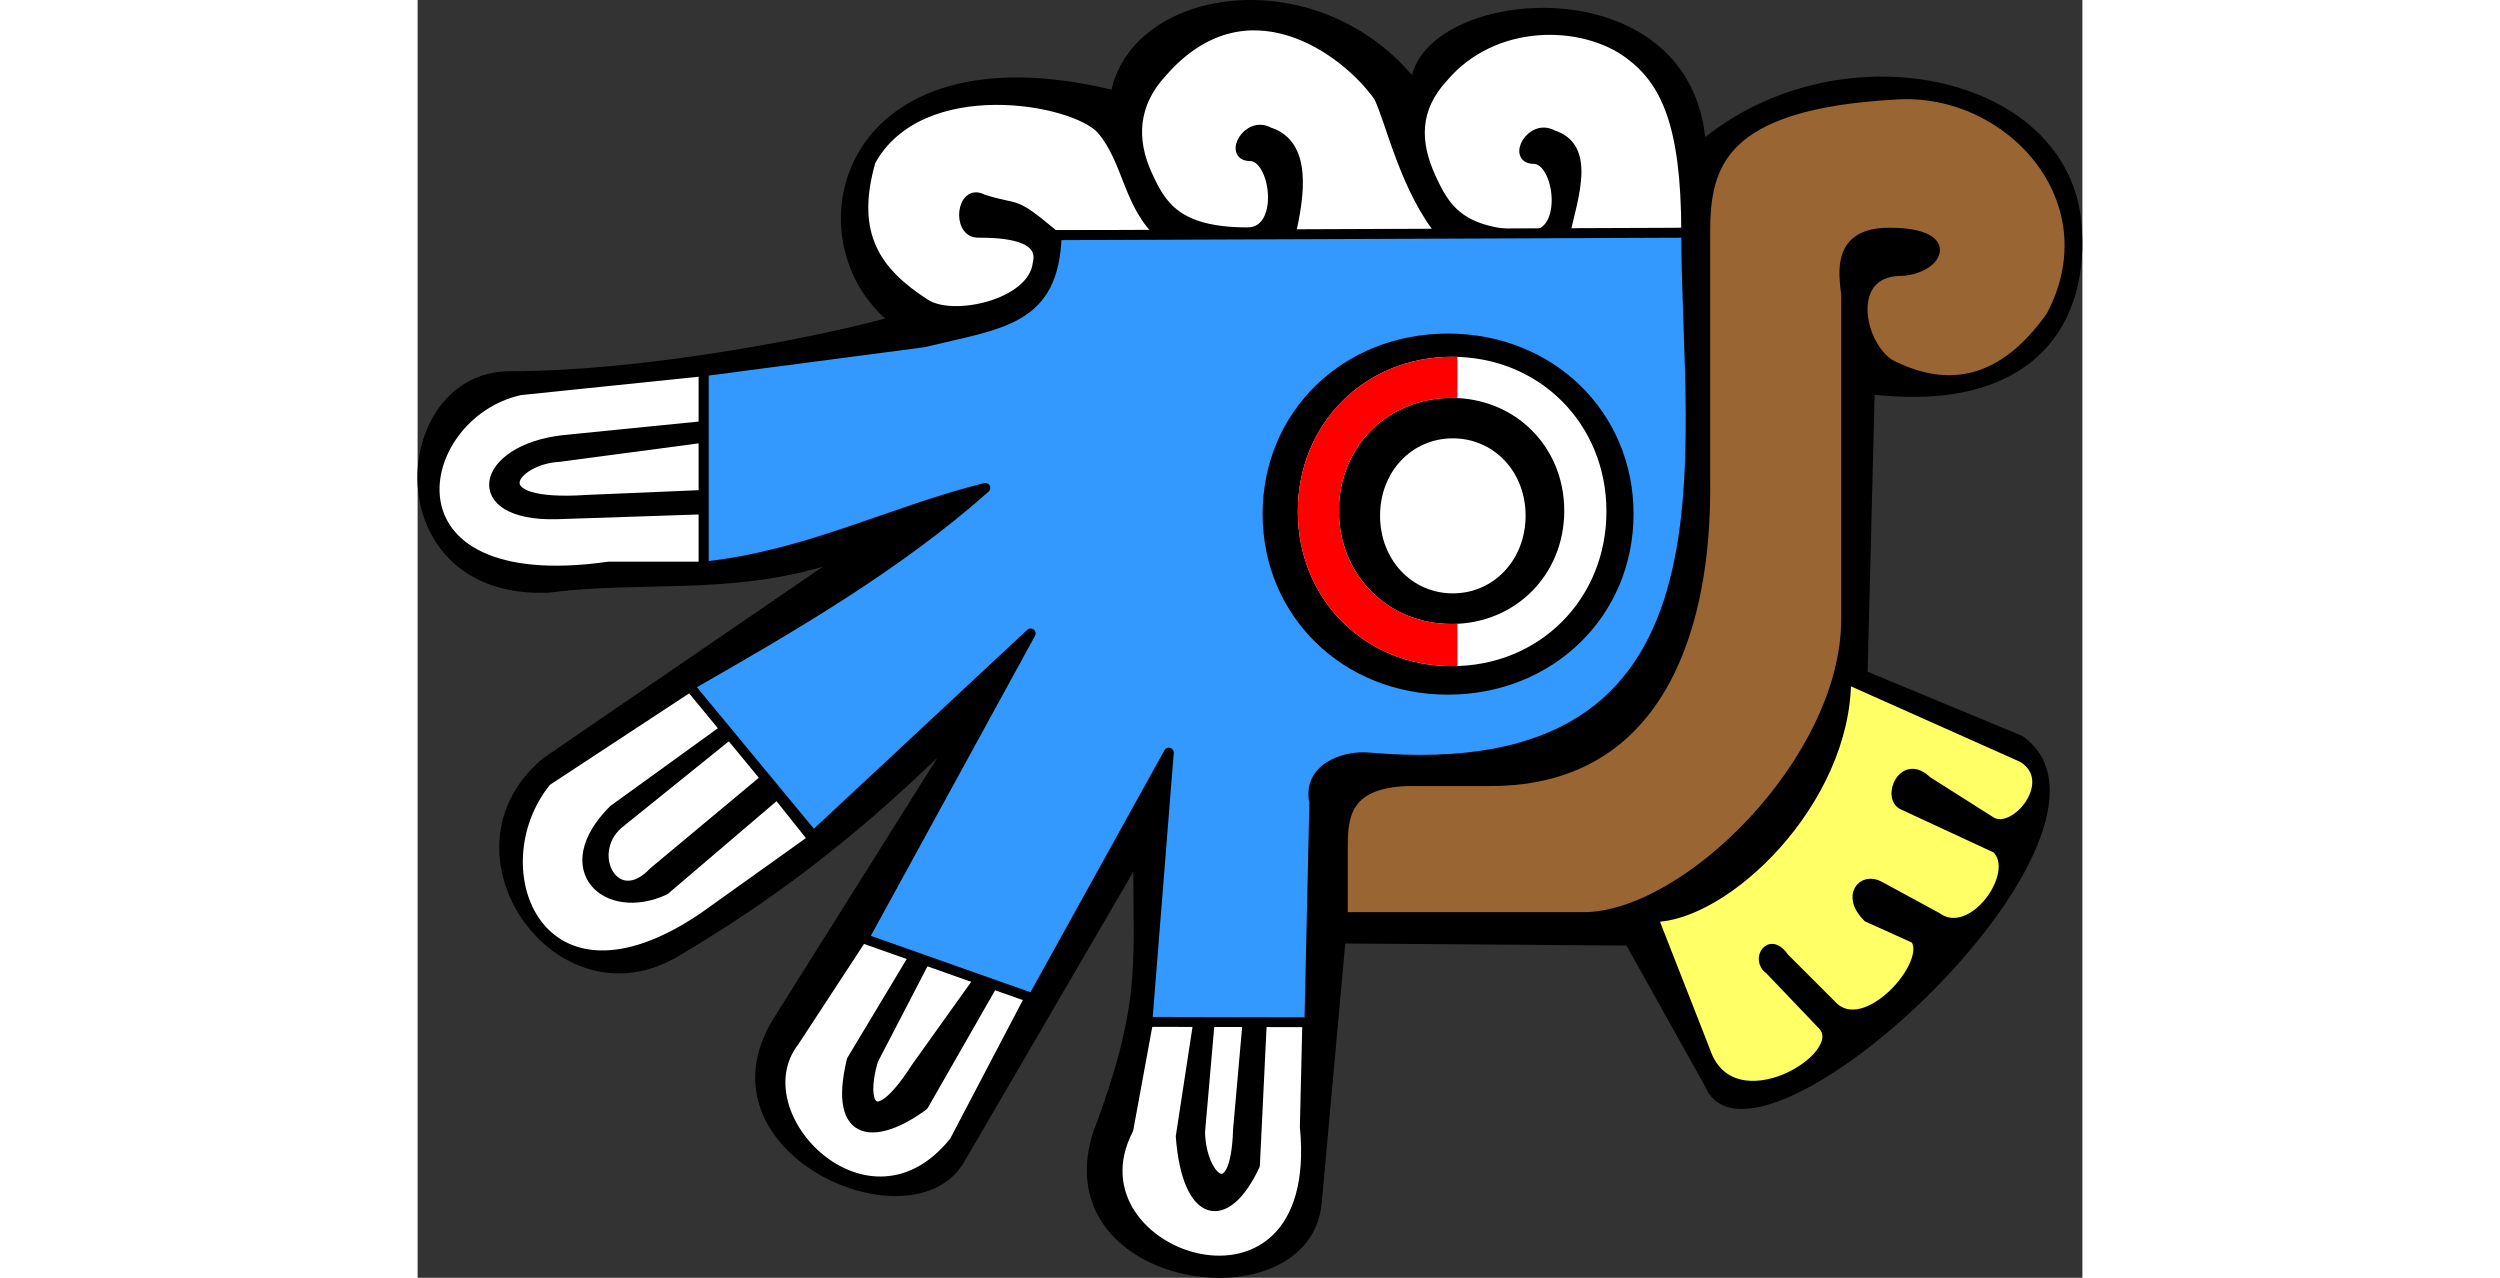 <?xml version="1.0" encoding="UTF-8"?>

<svg version="1.2" baseProfile="tiny" width="45" height="23" viewBox="624 539 4736 3635" preserveAspectRatio="xMidYMid" fill-rule="evenodd" stroke-width="28.222" stroke-linejoin="round" xmlns="http://www.w3.org/2000/svg" xmlns:ooo="http://xml.openoffice.org/svg/export" xmlns:xlink="http://www.w3.org/1999/xlink" xml:space="preserve">
 <rect x="624" y="539" width="4736" height="3635" fill="#333333" stroke="none"/>
 <defs class="ClipPathGroup">
  <clipPath id="presentation_clip_path" clipPathUnits="userSpaceOnUse">
   <rect x="624" y="539" width="4736" height="3635"/>
  </clipPath>
 </defs>
 <defs class="TextShapeIndex">
  <g ooo:slide="id1" ooo:id-list="id3 id4 id5 id6 id7 id8 id9 id10 id11 id12 id13 id14 id15 id16 id17 id18 id19 id20"/>
 </defs>
 <defs class="EmbeddedBulletChars">
  <g id="bullet-char-template(57356)" transform="scale(0,-0)">
   <path d="M 580,1141 L 1163,571 580,0 -4,571 580,1141 Z"/>
  </g>
  <g id="bullet-char-template(57354)" transform="scale(0,-0)">
   <path d="M 8,1128 L 1137,1128 1137,0 8,0 8,1128 Z"/>
  </g>
  <g id="bullet-char-template(10146)" transform="scale(0,-0)">
   <path d="M 174,0 L 602,739 174,1481 1456,739 174,0 Z M 1358,739 L 309,1346 659,739 1358,739 Z"/>
  </g>
  <g id="bullet-char-template(10132)" transform="scale(0,-0)">
   <path d="M 2015,739 L 1276,0 717,0 1260,543 174,543 174,936 1260,936 717,1481 1274,1481 2015,739 Z"/>
  </g>
  <g id="bullet-char-template(10007)" transform="scale(0,-0)">
   <path d="M 0,-2 C -7,14 -16,27 -25,37 L 356,567 C 262,823 215,952 215,954 215,979 228,992 255,992 264,992 276,990 289,987 310,991 331,999 354,1012 L 381,999 492,748 772,1049 836,1024 860,1049 C 881,1039 901,1025 922,1006 886,937 835,863 770,784 769,783 710,716 594,584 L 774,223 C 774,196 753,168 711,139 L 727,119 C 717,90 699,76 672,76 641,76 570,178 457,381 L 164,-76 C 142,-110 111,-127 72,-127 30,-127 9,-110 8,-76 1,-67 -2,-52 -2,-32 -2,-23 -1,-13 0,-2 Z"/>
  </g>
  <g id="bullet-char-template(10004)" transform="scale(0,-0)">
   <path d="M 285,-33 C 182,-33 111,30 74,156 52,228 41,333 41,471 41,549 55,616 82,672 116,743 169,778 240,778 293,778 328,747 346,684 L 369,508 C 377,444 397,411 428,410 L 1163,1116 C 1174,1127 1196,1133 1229,1133 1271,1133 1292,1118 1292,1087 L 1292,965 C 1292,929 1282,901 1262,881 L 442,47 C 390,-6 338,-33 285,-33 Z"/>
  </g>
  <g id="bullet-char-template(9679)" transform="scale(0,-0)">
   <path d="M 813,0 C 632,0 489,54 383,161 276,268 223,411 223,592 223,773 276,916 383,1023 489,1130 632,1184 813,1184 992,1184 1136,1130 1245,1023 1353,916 1407,772 1407,592 1407,412 1353,268 1245,161 1136,54 992,0 813,0 Z"/>
  </g>
  <g id="bullet-char-template(8226)" transform="scale(0,-0)">
   <path d="M 346,457 C 273,457 209,483 155,535 101,586 74,649 74,723 74,796 101,859 155,911 209,963 273,989 346,989 419,989 480,963 531,910 582,859 608,796 608,723 608,648 583,586 532,535 482,483 420,457 346,457 Z"/>
  </g>
  <g id="bullet-char-template(8211)" transform="scale(0,-0)">
   <path d="M -4,459 L 1135,459 1135,606 -4,606 -4,459 Z"/>
  </g>
 </defs>
 <defs class="TextEmbeddedBitmaps"/>
 <g class="SlideGroup">
  <g>
   <g id="id1" class="Slide" clip-path="url(#presentation_clip_path)">
    <g class="Page">
     <g class="Group">
      <g class="com.sun.star.drawing.ClosedBezierShape">
       <g id="id3">
        <path fill="rgb(0,0,0)" stroke="none" d="M 1954,1445 C 1682,1201 1831,611 2598,794 2666,500 3175,427 3453,753 3514,500 4233,441 4287,929 4688,610 5346,754 5359,1201 5373,1480 5203,1709 4769,1662 L 4749,2450 5190,2633 C 5570,2904 4429,3962 4287,3630 L 4063,3229 3263,3223 3196,3962 C 3162,4315 2409,4213 2544,3765 2680,3405 2660,3297 2660,3019 2499,3295 2339,3570 2178,3846 2029,4096 1404,3819 1635,3439 L 2103,2694 C 1879,2910 1656,3087 1371,3256 1018,3473 658,2959 984,2694 L 1777,2151 C 1499,2232 1259,2191 997,2225 500,2246 536,1595 888,1595 1268,1595 1757,1499 1954,1445 Z"/>
       </g>
      </g>
      <g class="com.sun.star.drawing.ClosedBezierShape">
       <g id="id4">
        <path fill="rgb(255,255,255)" stroke="none" d="M 2741,1208 C 2646,1126 2646,998 2571,909 2496,820 2055,740 1913,997 1852,1208 1930,1315 2069,1404 2148,1455 2374,1405 2388,1289 2408,1208 2292,1201 2218,1201 2157,1201 2171,1072 2232,1106 2340,1140 2313,1106 2435,1208 L 2741,1208 Z"/>
        <path fill="none" stroke="rgb(0,0,0)" d="M 2741,1208 C 2646,1126 2646,998 2571,909 2496,820 2055,740 1913,997 1852,1208 1930,1315 2069,1404 2148,1455 2374,1405 2388,1289 2408,1208 2292,1201 2218,1201 2157,1201 2171,1072 2232,1106 2340,1140 2313,1106 2435,1208 L 2741,1208 Z"/>
       </g>
      </g>
      <g class="com.sun.star.drawing.ClosedBezierShape">
       <g id="id5">
        <path fill="rgb(255,255,255)" stroke="none" d="M 4233,1201 C 4233,889 4173,768 4070,692 3937,594 3684,590 3541,760 3460,848 3460,943 3507,1045 3546,1130 3589,1208 3792,1208 3901,1208 3873,991 3799,991 3738,991 3792,889 3853,923 3961,957 3914,1092 3887,1208 L 4233,1201 Z"/>
        <path fill="none" stroke="rgb(0,0,0)" d="M 4233,1201 C 4233,889 4173,768 4070,692 3937,594 3684,590 3541,760 3460,848 3460,943 3507,1045 3546,1130 3589,1208 3792,1208 3901,1208 3873,991 3799,991 3738,991 3792,889 3853,923 3961,957 3914,1092 3887,1208 L 4233,1201 Z"/>
       </g>
      </g>
      <g class="com.sun.star.drawing.ClosedBezierShape">
       <g id="id6">
        <path fill="rgb(255,255,255)" stroke="none" d="M 3541,1208 C 3433,1079 3392,882 3358,814 3263,679 2979,472 2741,746 2660,834 2653,935 2700,1037 2739,1122 2782,1200 2985,1200 3094,1200 3066,983 2992,983 2931,983 2985,881 3046,915 3154,949 3134,1092 3107,1208 L 3541,1208 Z"/>
        <path fill="none" stroke="rgb(0,0,0)" d="M 3541,1208 C 3433,1079 3392,882 3358,814 3263,679 2979,472 2741,746 2660,834 2653,935 2700,1037 2739,1122 2782,1200 2985,1200 3094,1200 3066,983 2992,983 2931,983 2985,881 3046,915 3154,949 3134,1092 3107,1208 L 3541,1208 Z"/>
       </g>
      </g>
      <g class="com.sun.star.drawing.ClosedBezierShape">
       <g id="id7">
        <path fill="rgb(153,102,51)" stroke="none" d="M 3256,3148 L 3256,2958 C 3256,2870 3256,2768 3439,2761 L 3677,2761 C 4179,2761 4287,2287 4287,1934 L 4287,1201 C 4287,1011 4328,835 4830,808 5149,787 5447,1106 5271,1438 5156,1601 5006,1676 4810,1574 4722,1513 4688,1316 4837,1310 4945,1310 5013,1201 4810,1201 4660,1201 4681,1316 4688,1377 L 4688,2300 C 4688,2701 4233,3148 3941,3148 L 3256,3148 Z"/>
        <path fill="none" stroke="rgb(0,0,0)" d="M 3256,3148 L 3256,2958 C 3256,2870 3256,2768 3439,2761 L 3677,2761 C 4179,2761 4287,2287 4287,1934 L 4287,1201 C 4287,1011 4328,835 4830,808 5149,787 5447,1106 5271,1438 5156,1601 5006,1676 4810,1574 4722,1513 4688,1316 4837,1310 4945,1310 5013,1201 4810,1201 4660,1201 4681,1316 4688,1377 L 4688,2300 C 4688,2701 4233,3148 3941,3148 L 3256,3148 Z"/>
       </g>
      </g>
      <g class="com.sun.star.drawing.ClosedBezierShape">
       <g id="id8">
        <path fill="rgb(255,255,102)" stroke="none" d="M 4138,3148 C 4342,3148 4688,2822 4688,2470 L 5190,2694 C 5298,2761 5169,2917 5101,2877 L 4918,2761 C 4850,2694 4803,2809 4850,2829 L 5115,2952 C 5190,3020 5047,3223 4945,3148 L 4783,3060 C 4735,3033 4688,3087 4749,3148 L 4884,3209 C 4938,3277 4742,3501 4647,3399 L 4511,3263 C 4470,3202 4430,3270 4470,3297 L 4620,3454 C 4709,3542 4362,3752 4287,3528 L 4138,3148 Z"/>
        <path fill="none" stroke="rgb(0,0,0)" d="M 4138,3148 C 4342,3148 4688,2822 4688,2470 L 5190,2694 C 5298,2761 5169,2917 5101,2877 L 4918,2761 C 4850,2694 4803,2809 4850,2829 L 5115,2952 C 5190,3020 5047,3223 4945,3148 L 4783,3060 C 4735,3033 4688,3087 4749,3148 L 4884,3209 C 4938,3277 4742,3501 4647,3399 L 4511,3263 C 4470,3202 4430,3270 4470,3297 L 4620,3454 C 4709,3542 4362,3752 4287,3528 L 4138,3148 Z"/>
       </g>
      </g>
      <g class="com.sun.star.drawing.ClosedBezierShape">
       <g id="id9">
        <path fill="rgb(255,255,255)" stroke="none" d="M 1438,1595 L 916,1649 C 604,1717 500,2246 1167,2151 L 1438,2151 1438,1988 1018,2002 C 760,2008 801,1818 1038,1791 L 1438,1751 1438,1595 Z"/>
        <path fill="none" stroke="rgb(0,0,0)" d="M 1438,1595 L 916,1649 C 604,1717 500,2246 1167,2151 L 1438,2151 1438,1988 1018,2002 C 760,2008 801,1818 1038,1791 L 1438,1751 1438,1595 Z"/>
       </g>
      </g>
      <g class="com.sun.star.drawing.ClosedBezierShape">
       <g id="id10">
        <path fill="rgb(255,255,255)" stroke="none" d="M 1438,1947 L 1106,1961 C 794,1982 896,1846 1025,1839 L 1438,1784 1438,1947 Z"/>
        <path fill="none" stroke="rgb(0,0,0)" d="M 1438,1947 L 1106,1961 C 794,1982 896,1846 1025,1839 L 1438,1784 1438,1947 Z"/>
       </g>
      </g>
      <g class="com.sun.star.drawing.ClosedBezierShape">
       <g id="id11">
        <path fill="rgb(255,255,255)" stroke="none" d="M 1402,2491 L 991,2761 C 789,3008 970,3467 1438,3148 L 1749,2926 1647,2798 1327,3071 C 1160,3148 1013,3011 1181,2843 L 1499,2613 1402,2491 Z"/>
        <path fill="none" stroke="rgb(0,0,0)" d="M 1402,2491 L 991,2761 C 789,3008 970,3467 1438,3148 L 1749,2926 1647,2798 1327,3071 C 1160,3148 1013,3011 1181,2843 L 1499,2613 1402,2491 Z"/>
       </g>
      </g>
      <g class="com.sun.star.drawing.ClosedBezierShape">
       <g id="id12">
        <path fill="rgb(255,255,255)" stroke="none" d="M 1615,2753 L 1296,3019 C 1188,3134 1098,2970 1194,2884 L 1514,2626 1615,2753 Z"/>
        <path fill="none" stroke="rgb(0,0,0)" d="M 1615,2753 L 1296,3019 C 1188,3134 1098,2970 1194,2884 L 1514,2626 1615,2753 Z"/>
       </g>
      </g>
      <g class="com.sun.star.drawing.ClosedBezierShape">
       <g id="id13">
        <path fill="rgb(255,255,255)" stroke="none" d="M 1891,3203 L 1696,3501 C 1533,3711 1907,4091 2151,3786 L 2368,3372 2261,3338 2063,3684 C 1934,3779 1803,3787 1859,3555 L 2038,3257 1891,3203 Z"/>
        <path fill="none" stroke="rgb(0,0,0)" d="M 1891,3203 L 1696,3501 C 1533,3711 1907,4091 2151,3786 L 2368,3372 2261,3338 2063,3684 C 1934,3779 1803,3787 1859,3555 L 2038,3257 1891,3203 Z"/>
       </g>
      </g>
      <g class="com.sun.star.drawing.ClosedBezierShape">
       <g id="id14">
        <path fill="rgb(255,255,255)" stroke="none" d="M 2222,3324 L 2042,3576 C 1920,3766 1883,3679 1920,3555 L 2069,3268 2222,3324 Z"/>
        <path fill="none" stroke="rgb(0,0,0)" d="M 2222,3324 L 2042,3576 C 1920,3766 1883,3679 1920,3555 L 2069,3268 2222,3324 Z"/>
       </g>
      </g>
      <g class="com.sun.star.drawing.ClosedBezierShape">
       <g id="id15">
        <path fill="rgb(255,255,255)" stroke="none" d="M 2985,3447 L 2958,3752 C 2951,3983 2852,3888 2850,3759 L 2878,3439 2985,3447 Z"/>
        <path fill="none" stroke="rgb(0,0,0)" d="M 2985,3447 L 2958,3752 C 2951,3983 2852,3888 2850,3759 L 2878,3439 2985,3447 Z"/>
       </g>
      </g>
      <g class="com.sun.star.drawing.ClosedBezierShape">
       <g id="id16">
        <path fill="rgb(255,255,255)" stroke="none" d="M 2707,3420 L 2646,3752 C 2456,4118 3209,4369 3148,3745 L 3155,3447 3026,3440 3006,3854 C 2924,4030 2813,4009 2795,3772 L 2846,3439 2707,3420 Z"/>
        <path fill="none" stroke="rgb(0,0,0)" d="M 2707,3420 L 2646,3752 C 2456,4118 3209,4369 3148,3745 L 3155,3447 3026,3440 3006,3854 C 2924,4030 2813,4009 2795,3772 L 2846,3439 2707,3420 Z"/>
       </g>
      </g>
      <g class="com.sun.star.drawing.CustomShape">
       <g id="id17">
        <path fill="rgb(255,255,255)" stroke="none" d="M 3567,1554 C 3816,1554 4006,1745 4006,1994 4006,2243 3816,2434 3567,2434 3318,2434 3128,2243 3128,1994 3128,1745 3318,1554 3567,1554 Z M 3565,1671 C 3747,1671 3886,1810 3886,1992 3886,2174 3747,2314 3565,2314 3383,2314 3245,2174 3245,1992 3245,1810 3383,1671 3565,1671 Z M 3128,1554 L 3128,1554 Z M 4007,2435 L 4007,2435 Z"/>
       </g>
      </g>
      <g class="com.sun.star.drawing.ClosedBezierShape">
       <g id="id18">
        <path fill="rgb(255,0,0)" stroke="none" d="M 3582,1671 C 3576,1671 3571,1671 3565,1671 3383,1671 3245,1810 3245,1992 3245,2174 3383,2314 3565,2314 3571,2314 3576,2314 3582,2314 L 3582,2434 C 3577,2434 3572,2434 3567,2434 3318,2434 3128,2243 3128,1994 3128,1745 3318,1554 3567,1554 3572,1554 3577,1554 3582,1554 L 3582,1671 Z"/>
       </g>
      </g>
      <g class="com.sun.star.drawing.CustomShape">
       <g id="id19">
        <path fill="rgb(255,255,255)" stroke="none" d="M 3569,1786 C 3686,1786 3776,1881 3776,2006 3776,2131 3686,2227 3569,2227 3452,2227 3362,2131 3362,2006 3362,1881 3452,1786 3569,1786 Z M 3362,1786 L 3362,1786 Z M 3777,2228 L 3777,2228 Z"/>
       </g>
      </g>
      <g class="com.sun.star.drawing.ClosedBezierShape">
       <g id="id20">
        <path fill="rgb(51,153,255)" stroke="none" d="M 3555,1502 C 3264,1502 3042,1718 3042,2001 3042,2284 3264,2501 3555,2501 3846,2501 4069,2284 4069,2001 4069,1718 3846,1502 3555,1502 Z M 2442,1208 L 4233,1201 C 4233,1839 4423,2789 3331,2694 3256,2687 3154,2727 3175,2822 L 3161,3447 2700,3446 2761,2680 2374,3379 1893,3209 2368,2341 1750,2917 1397,2490 C 1682,2327 1987,2151 2239,1927 1967,1995 1737,2118 1438,2151 L 1438,1595 2062,1513 C 2286,1459 2435,1452 2442,1208 Z"/>
        <path fill="none" stroke="rgb(0,0,0)" d="M 3555,1502 C 3264,1502 3042,1718 3042,2001 3042,2284 3264,2501 3555,2501 3846,2501 4069,2284 4069,2001 4069,1718 3846,1502 3555,1502 Z"/>
        <path fill="none" stroke="rgb(0,0,0)" d="M 2442,1208 L 4233,1201 C 4233,1839 4423,2789 3331,2694 3256,2687 3154,2727 3175,2822 L 3161,3447 2700,3446 2761,2680 2374,3379 1893,3209 2368,2341 1750,2917 1397,2490 C 1682,2327 1987,2151 2239,1927 1967,1995 1737,2118 1438,2151 L 1438,1595 2062,1513 C 2286,1459 2435,1452 2442,1208 Z"/>
       </g>
      </g>
     </g>
    </g>
   </g>
  </g>
 </g>
</svg>